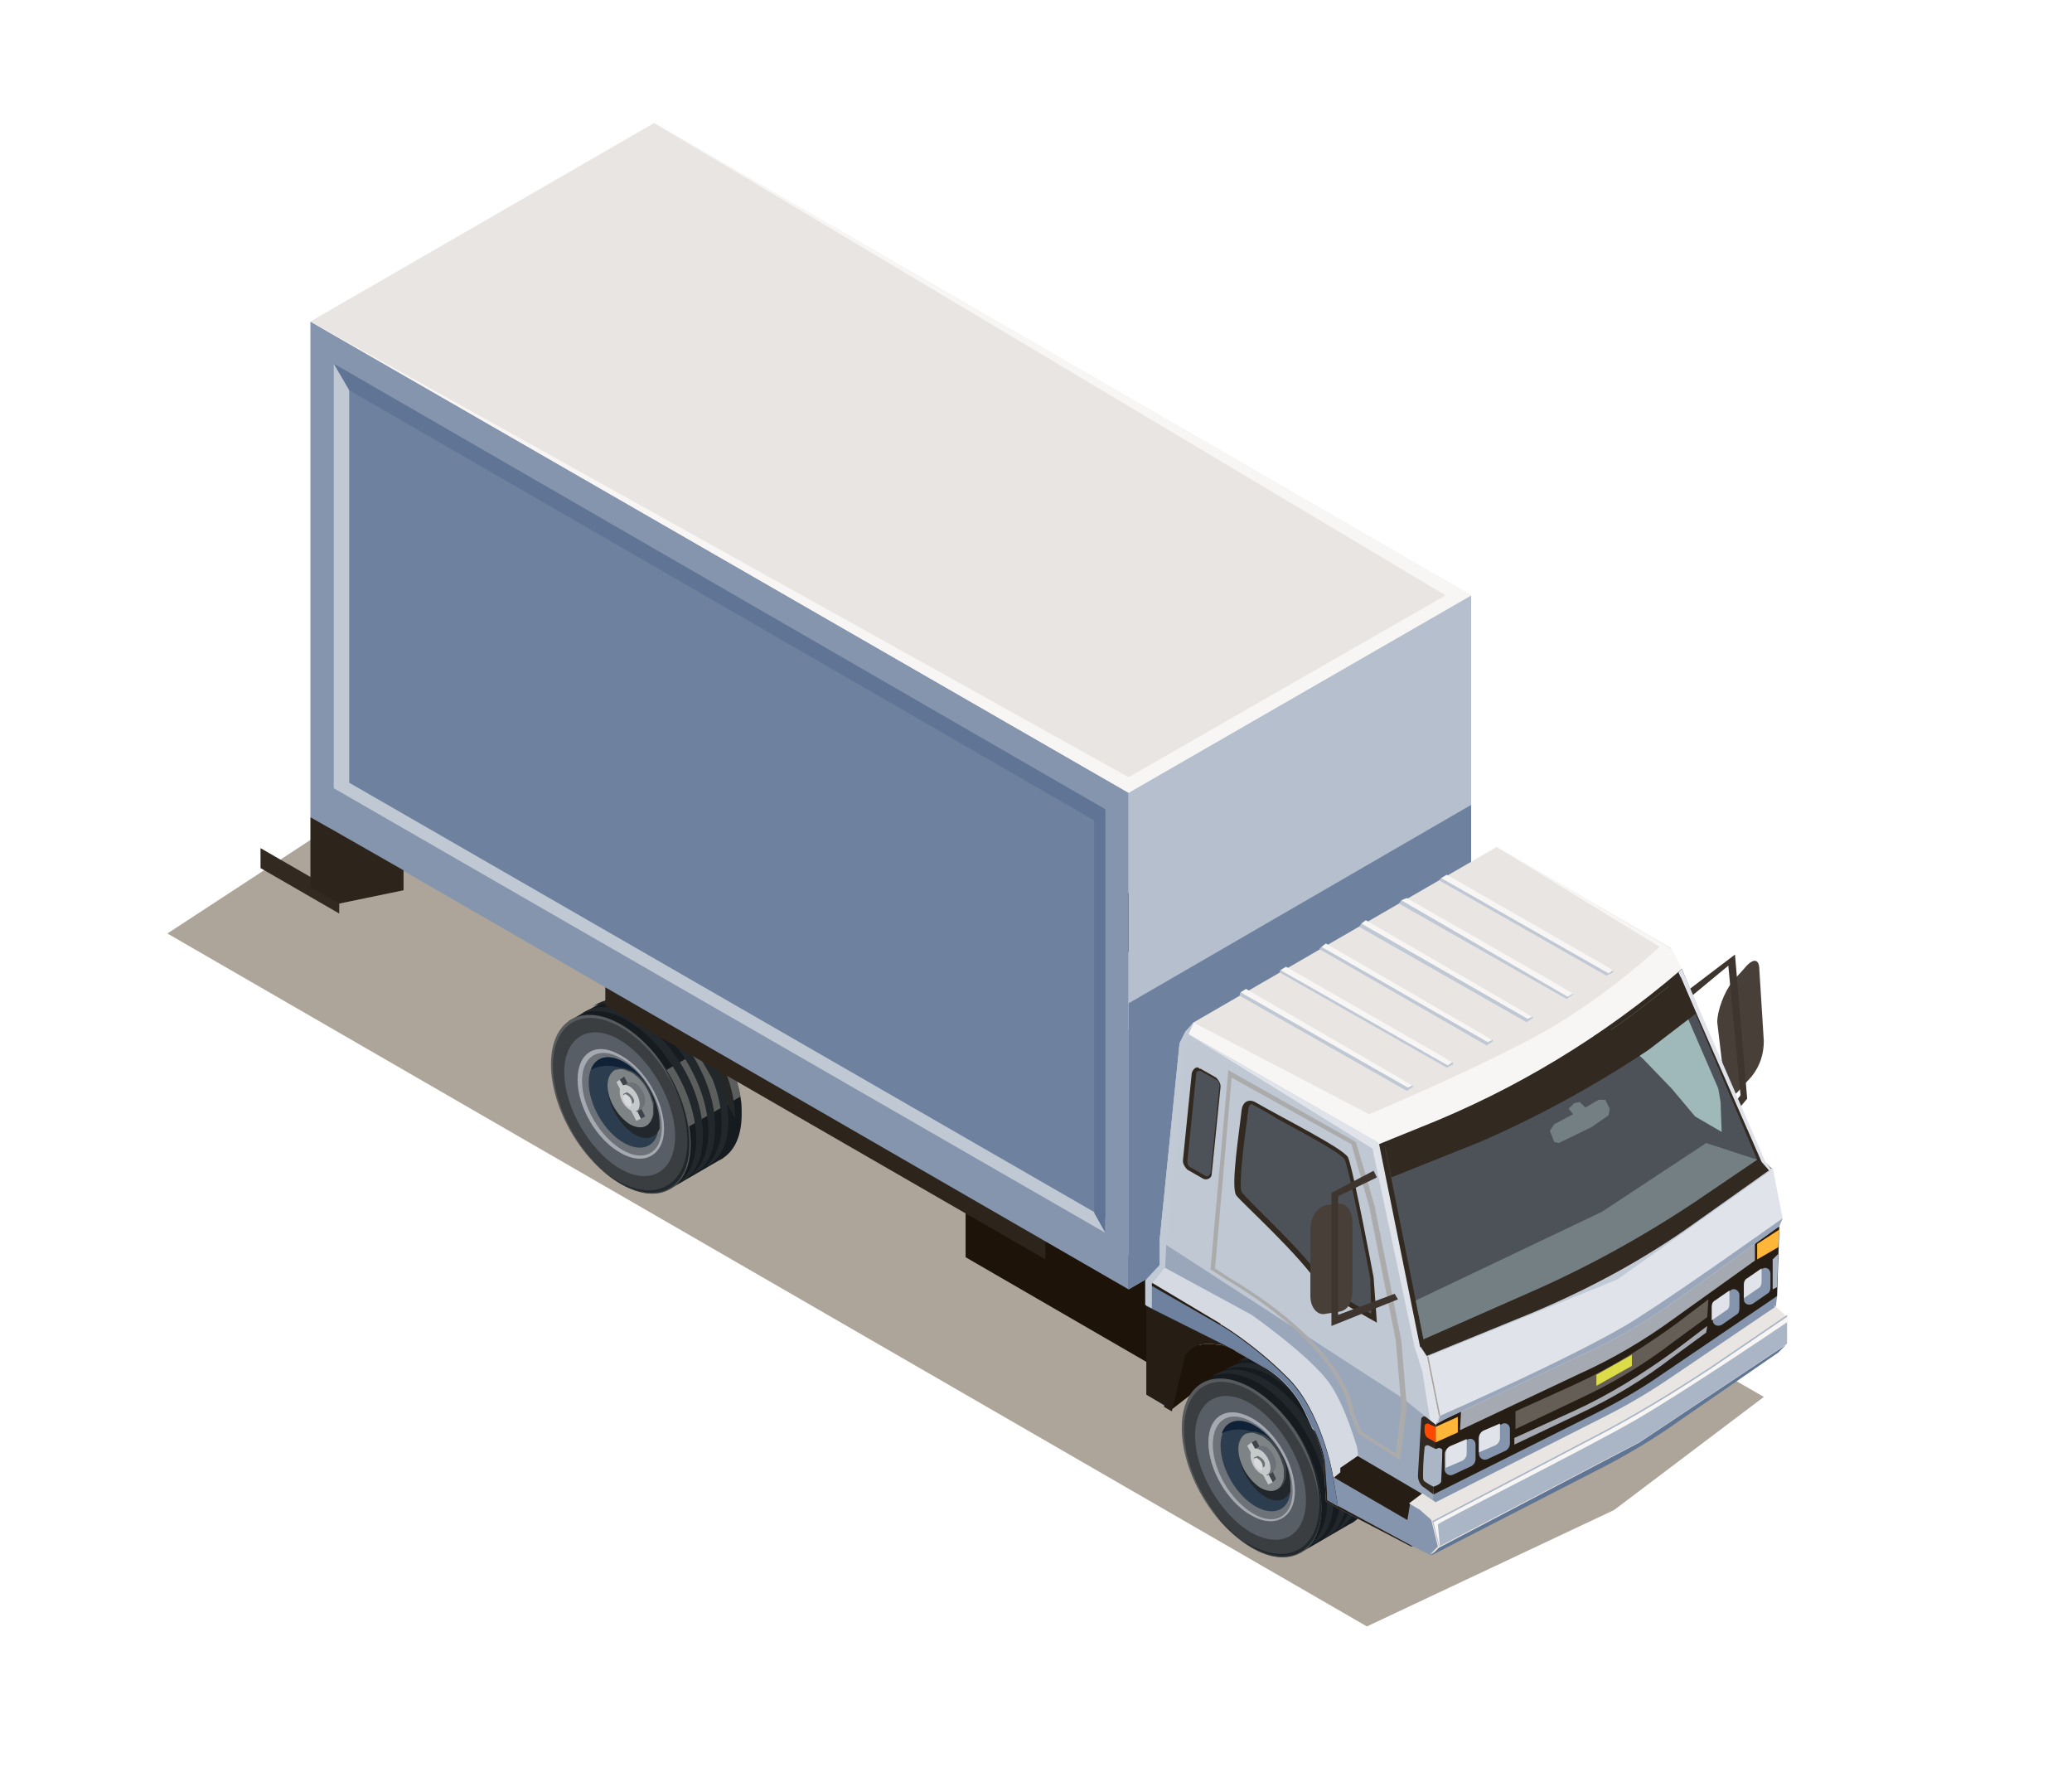 <?xml version="1.0" encoding="utf-8"?>
<!-- Generator: Adobe Illustrator 25.0.0, SVG Export Plug-In . SVG Version: 6.00 Build 0)  -->
<svg version="1.1" id="layer" xmlns="http://www.w3.org/2000/svg" xmlns:xlink="http://www.w3.org/1999/xlink" x="0px" y="0px"
	 viewBox="0 0 186.9 160.7" style="enable-background:new 0 0 186.9 160.7;" xml:space="preserve">
<style type="text/css">
	.st0{fill:#484038;}
	.st1{fill:#3E362E;}
	.st2{fill:#ADA49A;}
	.st3{fill:#1D1309;}
	.st4{fill:#151B1F;}
	.st5{fill:#5B5E5D;}
	.st6{fill:#242726;}
	.st7{fill:#21272B;}
	.st8{fill:#585B5D;}
	.st9{fill:#3A3E40;}
	.st10{fill:#575E66;}
	.st11{fill:#6C7277;}
	.st12{fill:#A5A9B2;}
	.st13{fill:#2C3D4F;}
	.st14{fill:#0F2237;}
	.st15{fill:#3D454B;}
	.st16{fill:#7E8386;}
	.st17{fill:#C6C9CA;}
	.st18{fill:#D6D8D9;}
	.st19{fill:#322920;}
	.st20{fill:#8595AD;}
	.st21{fill:#261D14;}
	.st22{fill:#B5BFCD;}
	.st23{fill:#6E819E;}
	.st24{fill:#2D241B;}
	.st25{fill:#9AA7BB;}
	.st26{fill:#D5DAE2;}
	.st27{fill:#C0C8D4;}
	.st28{fill:#E0E4EA;}
	.st29{fill:#4D5258;}
	.st30{fill:#ABABAB;}
	.st31{fill:#607595;}
	.st32{fill:#E9E5E2;}
	.st33{fill:#F7F6F5;}
	.st34{fill:#C2CAD6;}
	.st35{fill:#9FB8B9;}
	.st36{fill:#FFB639;}
	.st37{fill:#FF4800;}
	.st38{fill:#AAB5C6;}
	.st39{fill:#607594;}
	.st40{fill:#655E57;}
	.st41{fill:#DCDB48;}
	.st42{fill:#C1C9D5;}
	.st43{fill:#737F82;}
</style>
<g>
	<g>
		<path class="st0" d="M157.3,87.4l-1,1.1c-0.8,1-1.4,2.7-1.4,3.7l0.7,5.9c0,1,0.6,1.1,1.4,0.1l1-1.1c0.8-1,1.1-2.1,1.1-3.2
			l-0.4-6.4C158.7,86.4,158.1,86.4,157.3,87.4z"/>
		<g>
			<polygon class="st1" points="155,102.2 157.6,99.1 156.5,86.1 151.5,89.9 151.8,90.5 155.9,87.1 157,98.8 154.6,101.7 			"/>
		</g>
	</g>
	<polygon class="st2" points="50.9,63.5 33.3,72.3 15.1,84.2 123.3,146.7 145.6,136.2 159.1,126 	"/>
	<polygon class="st3" points="87.1,104.8 109.9,117.9 109.9,126.6 87.1,113.4 	"/>
	<polygon class="st3" points="91,115.5 106.4,124.4 106.4,117.2 91,108.3 	"/>
	<g>
		<g>
			<path id="XMLID_651_" class="st4" d="M51.3,92.1l4.1,7.2l0.6,1.1l4.5,6.8c0,0,2.4-1.4,4.3-2.5c0.2-0.1,0.4-0.2,0.5-0.3
				c0,0,0,0,0,0c1-0.7,1.6-2,1.6-3.9c0-0.5,0-1-0.1-1.5c-0.3-1.7-1-3.5-2-5.1c-1.1-1.8-2.5-3.3-4.1-4.2c-1.5-0.9-3-1.1-4.1-0.6
				c-0.2,0.1-0.4,0.2-0.6,0.4C54.3,90.4,51.3,92.1,51.3,92.1z"/>
			<path id="XMLID_650_" class="st5" d="M54.7,99.7l1.3,0.7l4.1,2.4l6.7-3.9c-0.3-1.7-1-3.5-2-5.1l-9.5,5.5L54.7,99.7z"/>
			<path id="XMLID_649_" class="st6" d="M66.3,100.8c0-4-2.8-8.8-6.3-10.8L66.3,100.8z"/>
			<g id="XMLID_647_">
				<path id="XMLID_648_" class="st7" d="M59.5,90.3c-1.9-1.1-3.5-1.1-4.7-0.3c-0.1,0-0.1,0.1-0.2,0.1c1.1-0.5,2.6-0.4,4.2,0.5
					c3.5,2,6.3,6.8,6.3,10.8c0,1.8-0.6,3.2-1.6,3.9c0.2-0.1,0.3-0.2,0.4-0.2c1.1-0.6,1.8-2,1.8-4C65.7,97.2,62.9,92.3,59.5,90.3z"/>
			</g>
			<g id="XMLID_645_">
				<path id="XMLID_646_" class="st7" d="M58.3,91c-1.9-1.1-3.5-1.1-4.7-0.3c-0.1,0-0.1,0.1-0.2,0.1c1.1-0.5,2.6-0.4,4.2,0.5
					c3.5,2,6.3,6.8,6.3,10.8c0,1.8-0.6,3.2-1.6,3.9c0.2-0.1,0.3-0.2,0.4-0.2c1.1-0.6,1.8-2,1.8-4C64.6,97.8,61.8,93,58.3,91z"/>
			</g>
			<g id="XMLID_643_">
				<path id="XMLID_644_" class="st7" d="M57.2,91.7c-1.9-1.1-3.5-1.1-4.7-0.3c-0.1,0-0.1,0.1-0.2,0.1c1.1-0.5,2.6-0.4,4.2,0.5
					c3.5,2,6.3,6.8,6.3,10.8c0,1.8-0.6,3.2-1.6,3.9c0.2-0.1,0.3-0.2,0.4-0.2c1.1-0.6,1.8-2,1.8-4C63.5,98.5,60.7,93.7,57.2,91.7z"/>
			</g>
		</g>
		<path class="st8" d="M49.7,96c0,4,2.8,8.8,6.3,10.8c3.5,2,6.3,0.4,6.3-3.6c0-4-2.8-8.8-6.3-10.8C52.5,90.4,49.7,92,49.7,96z"/>
		<ellipse transform="matrix(0.863 -0.505 0.505 0.863 -42.697 41.89)" class="st9" cx="56" cy="99.8" rx="5" ry="8.7"/>
		<path class="st7" d="M55.7,106.5c3.5,2,6.3,0.4,6.3-3.6c0-2.6-1.2-5.5-2.9-7.8c1.9,2.3,3.1,5.4,3.1,8c0,4-2.8,5.6-6.3,3.6
			c-1.2-0.7-2.4-1.8-3.4-3.1C53.5,104.9,54.6,105.9,55.7,106.5z"/>
		<path class="st10" d="M50.9,96.7c0,3.2,2.3,7.1,5,8.7s5,0.3,5-2.9c0-3.2-2.3-7.1-5-8.7S50.9,93.5,50.9,96.7z"/>
		<path class="st11" d="M52.1,97.4c0,2.4,1.7,5.4,3.9,6.6c2.1,1.2,3.9,0.2,3.9-2.2c0-2.4-1.7-5.4-3.9-6.6
			C53.8,93.9,52.1,94.9,52.1,97.4z"/>
		<path class="st12" d="M52.1,97.4c0,2.4,1.7,5.4,3.9,6.6c2.1,1.2,3.9,0.2,3.9-2.2c0-2.4-1.7-5.4-3.9-6.6
			C53.8,93.9,52.1,94.9,52.1,97.4z M52.5,97.5c0-2.3,1.6-3.2,3.6-2c2,1.1,3.6,3.9,3.6,6.2c0,2.3-1.6,3.2-3.6,2
			C54.1,102.5,52.5,99.8,52.5,97.5z"/>
		<path class="st13" d="M53.1,97.6c0,2,1.4,4.5,3.2,5.5c1.6,0.9,3,0.3,3.1-1.4c0-0.1,0-0.3,0-0.4c0-1.4-0.6-2.9-1.6-4.1
			c-0.5-0.6-1-1-1.6-1.4C54.6,94.8,53.1,95.6,53.1,97.6z"/>
		<path class="st14" d="M56.6,96.6c-1-0.6-2.4-0.6-3.3-0.1c0.4-1.2,1.6-1.5,3-0.7c1.4,0.8,2.5,2.4,3,4.1
			C58.7,98.5,57.7,97.3,56.6,96.6z"/>
		<path class="st7" d="M54.8,98.1c0,1.5,1.1,3.4,2.4,4.2c1,0.6,1.9,0.4,2.3-0.5c0-0.1,0-0.3,0-0.4c0-1.4-0.6-2.9-1.6-4.1
			c-0.2-0.2-0.4-0.4-0.7-0.5C55.9,95.9,54.8,96.5,54.8,98.1z"/>
		<path id="XMLID_642_" class="st15" d="M59,100.2c0,0,0,0.1,0,0.1c0,0.3-0.1,0.5-0.2,0.7l0,0c-0.3,0.6-1,0.8-1.9,0.3
			c-1.1-0.7-2-2.2-2-3.5c0-0.7,0.3-1.2,0.7-1.4c0,0,0,0,0.1,0c0.3-0.1,0.6-0.1,1,0.1c0.1,0,0.2,0.1,0.3,0.1c0.9,0.5,1.6,1.5,1.9,2.6
			c0.1,0.2,0.1,0.4,0.1,0.6C59,100,59,100.1,59,100.2z"/>
		<g>
			<path id="XMLID_641_" class="st16" d="M58.9,100.3c0,0,0,0.1,0,0.1c0,0.3-0.1,0.5-0.2,0.7l0,0c-0.3,0.6-1,0.8-1.9,0.3
				c-1.1-0.7-2-2.2-2-3.5c0-0.7,0.3-1.2,0.7-1.4c0,0,0,0,0.1,0c0.3-0.1,0.6-0.1,1,0.1c0.1,0,0.2,0.1,0.3,0.1
				c0.9,0.5,1.6,1.5,1.9,2.6c0.1,0.2,0.1,0.4,0.1,0.6C58.9,100.1,58.9,100.2,58.9,100.3z"/>
			<polygon id="XMLID_640_" class="st15" points="57.7,99.7 58.2,100.7 57.8,100.9 55.9,97.4 56.3,97.1 			"/>
			<polygon id="XMLID_639_" class="st17" points="57,99.2 57.8,100.9 57.4,101.1 55.6,97.6 55.9,97.4 			"/>
			<path id="XMLID_638_" class="st11" d="M58.2,99.3c0,0.3-0.1,0.4-0.2,0.6c-0.2,0.2-0.6,0.4-0.6,0.4L56.1,98c0,0,0.3-0.2,0.5-0.3
				c0.2-0.1,0.4-0.1,0.7,0C57.8,98,58.2,98.7,58.2,99.3z"/>
			<path id="XMLID_637_" class="st17" d="M57.7,99.6c0,0.6-0.4,0.8-0.9,0.5c-0.5-0.3-0.9-1-0.9-1.6c0-0.6,0.4-0.8,0.9-0.5
				C57.3,98.3,57.7,99,57.7,99.6z"/>
			<path id="XMLID_636_" class="st11" d="M57.2,99.3c0,0.1,0,0.2-0.1,0.2c-0.1,0.1-0.3,0.2-0.3,0.2l-0.6-1c0,0,0.1-0.1,0.2-0.1
				c0.1-0.1,0.2-0.1,0.3,0C57,98.8,57.2,99.1,57.2,99.3z"/>
			<path id="XMLID_635_" class="st18" d="M57,99.5c0,0.3-0.2,0.4-0.4,0.2c-0.2-0.1-0.4-0.4-0.4-0.7c0-0.3,0.2-0.4,0.4-0.2
				C56.8,98.9,57,99.2,57,99.5z"/>
		</g>
	</g>
	<polygon class="st3" points="105.6,127.2 109.6,124.1 121.8,132.7 122.6,123.2 112.5,117.4 108.6,117.3 104.6,120.2 	"/>
	<g>
		<g>
			<path id="XMLID_634_" class="st4" d="M108.2,124.9l4.1,7.2l0.6,1.1l4.5,6.8c0,0,2.4-1.4,4.3-2.5c0.2-0.1,0.4-0.2,0.5-0.3
				c0,0,0,0,0,0c1-0.7,1.6-2,1.6-3.9c0-0.5,0-1-0.1-1.5c-0.3-1.7-1-3.5-2-5.1c-1.1-1.8-2.5-3.3-4.1-4.2c-1.5-0.9-3-1.1-4.1-0.6
				c-0.2,0.1-0.4,0.2-0.6,0.4C111.2,123.2,108.2,124.9,108.2,124.9z"/>
			<path id="XMLID_633_" class="st4" d="M111.6,132.4l1.3,0.7l4.1,2.4l6.7-3.9c-0.3-1.7-1-3.5-2-5.1l-9.5,5.5L111.6,132.4z"/>
			<path id="XMLID_632_" class="st6" d="M123.3,133.6c0-4-2.8-8.8-6.3-10.8L123.3,133.6z"/>
			<g id="XMLID_630_">
				<path id="XMLID_631_" class="st7" d="M116.4,123.1c-1.9-1.1-3.5-1.1-4.7-0.3c-0.1,0-0.1,0.1-0.2,0.1c1.1-0.5,2.6-0.4,4.2,0.5
					c3.5,2,6.3,6.8,6.3,10.8c0,1.8-0.6,3.2-1.6,3.9c0.2-0.1,0.3-0.2,0.4-0.2c1.1-0.6,1.8-2,1.8-4C122.7,130,119.9,125.1,116.4,123.1
					z"/>
			</g>
			<g id="XMLID_628_">
				<path id="XMLID_629_" class="st7" d="M115.3,123.8c-1.9-1.1-3.5-1.1-4.7-0.3c-0.1,0-0.1,0.1-0.2,0.1c1.1-0.5,2.6-0.4,4.2,0.5
					c3.5,2,6.3,6.8,6.3,10.8c0,1.8-0.6,3.2-1.6,3.9c0.2-0.1,0.3-0.2,0.4-0.2c1.1-0.6,1.8-2,1.8-4
					C121.5,130.6,118.7,125.8,115.3,123.8z"/>
			</g>
			<g id="XMLID_626_">
				<path id="XMLID_627_" class="st7" d="M114.1,124.4c-1.9-1.1-3.5-1.1-4.7-0.3c-0.1,0-0.1,0.1-0.2,0.1c1.1-0.5,2.6-0.4,4.2,0.5
					c3.5,2,6.3,6.8,6.3,10.8c0,1.8-0.6,3.2-1.6,3.9c0.2-0.1,0.3-0.2,0.4-0.2c1.1-0.6,1.8-2,1.8-4
					C120.4,131.3,117.6,126.4,114.1,124.4z"/>
			</g>
		</g>
		<path class="st8" d="M106.6,128.8c0,4,2.8,8.8,6.3,10.8c3.5,2,6.3,0.4,6.3-3.6c0-4-2.8-8.8-6.3-10.8
			C109.4,123.2,106.6,124.8,106.6,128.8z"/>
		<path class="st9" d="M106.8,129c0,3.9,2.8,8.6,6.1,10.6c3.4,2,6.1,0.4,6.1-3.5c0-3.9-2.8-8.6-6.1-10.6
			C109.5,123.5,106.8,125.1,106.8,129z"/>
		<path class="st7" d="M112.7,139.3c3.5,2,6.3,0.4,6.3-3.6c0-2.6-1.2-5.5-2.9-7.8c1.9,2.3,3.1,5.4,3.1,8c0,4-2.8,5.6-6.3,3.6
			c-1.2-0.7-2.4-1.8-3.4-3.1C110.4,137.7,111.5,138.7,112.7,139.3z"/>
		<path class="st10" d="M107.8,129.5c0,3.2,2.3,7.1,5,8.7c2.8,1.6,5,0.3,5-2.9c0-3.2-2.3-7.1-5-8.7
			C110.1,125,107.8,126.3,107.8,129.5z"/>
		<path class="st11" d="M109,130.1c0,2.4,1.7,5.4,3.9,6.6c2.1,1.2,3.9,0.2,3.9-2.2c0-2.4-1.7-5.4-3.9-6.6
			C110.7,126.7,109,127.7,109,130.1z"/>
		<path class="st12" d="M109,130.1c0,2.4,1.7,5.4,3.9,6.6c2.1,1.2,3.9,0.2,3.9-2.2c0-2.4-1.7-5.4-3.9-6.6
			C110.7,126.7,109,127.7,109,130.1z M109.4,130.3c0-2.3,1.6-3.2,3.6-2c2,1.1,3.6,3.9,3.6,6.2c0,2.3-1.6,3.2-3.6,2
			C111,135.3,109.4,132.6,109.4,130.3z"/>
		<path class="st13" d="M110.1,130.4c0,2,1.4,4.5,3.2,5.5c1.6,0.9,3,0.3,3.1-1.4c0-0.1,0-0.3,0-0.4c0-1.4-0.6-2.9-1.6-4.1
			c-0.5-0.6-1-1-1.6-1.4C111.5,127.6,110.1,128.4,110.1,130.4z"/>
		<path class="st14" d="M113.5,129.4c-1-0.6-2.4-0.6-3.3-0.1c0.4-1.2,1.6-1.5,3-0.7c1.4,0.8,2.5,2.4,3,4.1
			C115.7,131.3,114.7,130,113.5,129.4z"/>
		<path class="st7" d="M111.7,130.8c0,1.5,1.1,3.4,2.4,4.2c1,0.6,1.9,0.4,2.3-0.5c0-0.1,0-0.3,0-0.4c0-1.4-0.6-2.9-1.6-4.1
			c-0.2-0.2-0.4-0.4-0.7-0.5C112.8,128.7,111.7,129.3,111.7,130.8z"/>
		<path id="XMLID_625_" class="st15" d="M116,133c0,0,0,0.1,0,0.1c0,0.3-0.1,0.5-0.2,0.7l0,0c-0.3,0.6-1,0.8-1.9,0.3
			c-1.1-0.7-2-2.2-2-3.5c0-0.7,0.3-1.2,0.7-1.4c0,0,0,0,0.1,0c0.3-0.1,0.6-0.1,1,0.1c0.1,0,0.2,0.1,0.3,0.1c0.9,0.5,1.6,1.5,1.9,2.6
			c0.1,0.2,0.1,0.4,0.1,0.6C116,132.8,116,132.9,116,133z"/>
		<g>
			<path id="XMLID_624_" class="st16" d="M115.8,133.1c0,0,0,0.1,0,0.1c0,0.3-0.1,0.5-0.2,0.7l0,0c-0.3,0.6-1,0.8-1.9,0.3
				c-1.1-0.7-2-2.2-2-3.5c0-0.7,0.3-1.2,0.7-1.4c0,0,0,0,0.1,0c0.3-0.1,0.6-0.1,1,0.1c0.1,0,0.2,0.1,0.3,0.1
				c0.9,0.5,1.6,1.5,1.9,2.6c0.1,0.2,0.1,0.4,0.1,0.6C115.8,132.9,115.8,133,115.8,133.1z"/>
			<polygon id="XMLID_623_" class="st15" points="114.7,132.5 115.1,133.4 114.8,133.7 112.9,130.1 113.3,129.9 			"/>
			<polygon id="XMLID_622_" class="st17" points="113.9,132 114.8,133.7 114.4,133.9 112.5,130.4 112.9,130.1 			"/>
			<path id="XMLID_621_" class="st11" d="M115.1,132.1c0,0.3-0.1,0.4-0.2,0.6c-0.2,0.2-0.6,0.4-0.6,0.4l-1.3-2.3
				c0,0,0.3-0.2,0.5-0.3c0.2-0.1,0.4-0.1,0.7,0C114.7,130.8,115.1,131.5,115.1,132.1z"/>
			<path id="XMLID_620_" class="st17" d="M114.6,132.4c0,0.6-0.4,0.8-0.9,0.5c-0.5-0.3-0.9-1-0.9-1.6c0-0.6,0.4-0.8,0.9-0.5
				C114.2,131.1,114.6,131.8,114.6,132.4z"/>
			<path id="XMLID_619_" class="st11" d="M114.1,132.1c0,0.1,0,0.2-0.1,0.2c-0.1,0.1-0.3,0.2-0.3,0.2l-0.6-1c0,0,0.1-0.1,0.2-0.1
				c0.1-0.1,0.2-0.1,0.3,0C114,131.6,114.1,131.9,114.1,132.1z"/>
			<path id="XMLID_618_" class="st18" d="M113.9,132.3c0,0.3-0.2,0.4-0.4,0.2c-0.2-0.1-0.4-0.4-0.4-0.7s0.2-0.4,0.4-0.2
				C113.7,131.7,113.9,132,113.9,132.3z"/>
		</g>
	</g>
	<g>
		<g>
			<polygon class="st19" points="112.8,86.9 135.6,100.1 135.6,108.8 112.8,95.6 			"/>
			<polygon class="st19" points="79.3,67.6 119,90.5 119,95.8 79.3,72.9 			"/>
			<polygon class="st20" points="128.8,138.9 129.3,134.8 160.3,116.9 159.8,121 			"/>
			<path class="st21" d="M160.5,110.6l-0.2,6.3l-10.3,7c-2,1.4-4.1,2.6-6.3,3.7l-14.4,7.2l0.2-6.3l2.2-1.3l26.5-15.3L160.5,110.6z"
				/>
			<path class="st9" d="M80.6,76.5c0,4,2.8,8.9,6.3,10.9c3.5,2,6.3,0.4,6.3-3.6c0-4-2.8-8.9-6.3-10.9C83.4,70.8,80.6,72.5,80.6,76.5
				z"/>
			<path class="st19" d="M135.9,108.9l0.7,0.4l1.2-5c0.6-1.5,3-1.4,4.7-0.4l2.8,1.6c1.3,0.8,2.6,2.2,3.4,3.9l0.6,1.3
				c0,0.1,0.1,0.2,0.2,0.3c0.4,0.9,0.8,2,0.9,2.8l0.2,3.6l1,0.6l-0.5-3.1c0,0-1-5.6-4.1-8.7c-3-3-5.9-4.7-5.9-4.7s-4.1-0.8-4.4,0.4
				C136.4,103.2,135.9,108.9,135.9,108.9z"/>
			<path class="st19" d="M135.6,98.4v10.4l1,0.5l1.2-5c0.5-1.1,1.9-1.3,3.3-0.9v-1.7L135.6,98.4z"/>
			<polygon class="st19" points="116.6,97.6 132.1,106.5 132.1,99.4 116.6,90.4 			"/>
			<polygon class="st22" points="101.8,71.5 132.7,53.7 132.7,98.4 101.8,116.3 			"/>
			<polygon class="st23" points="132.7,72.6 101.8,90.5 101.8,116.3 132.7,98.4 			"/>
			<polygon class="st19" points="61.5,64.5 54.5,60.4 54.5,58.6 61.5,62.7 			"/>
			<polygon class="st20" points="59,62.1 61.5,63.6 67.3,62.4 67.3,60.6 59,55.8 			"/>
		</g>
	</g>
	<g>
		<g>
			<polygon class="st24" points="54.6,85.4 94.3,108.4 94.3,113.6 54.6,90.7 			"/>
			<path class="st25" d="M106.4,94.1l-1.8,17.8v14.7l1,0.6l1.2-5c0.5-1.1,1.9-1.3,3.3-0.9c0.5,0.1,1,0.3,1.4,0.6l2.8,1.6
				c1.3,0.8,2.6,2.2,3.4,3.9l0.6,1.3c0,0.1,0.1,0.2,0.2,0.3c0.4,0.9,0.8,2,0.9,2.8l0.2,3.6l1,0.6l6.7,3.5l1.5-0.5l0.4-3.5l0.1-0.6
				l0.2-6.3l0.3-0.7l-1.1-5.5l-4.3-19.2l-1-1.9l-15.7-9.1l-0.8,0.9L106.4,94.1z"/>
			<path class="st21" d="M118.5,129c0.4,0.9,0.8,2,0.9,2.8l0.2,3.6l1,0.6l6.7,3.5l1.5-0.5l0.4-3.5c-0.3-0.3-0.7-0.5-1-0.8L118.5,129
				z"/>
			<polygon class="st20" points="119.7,135.3 127.3,139.4 128.8,138.9 127.8,137.6 119.7,132.9 			"/>
			<path class="st26" d="M122.5,131.3l-1.6,1.1l0,0.4l-0.6,0.5l-0.8-1.5c-0.1-0.8-0.5-1.9-0.9-2.8c-0.1-0.1-0.1-0.2-0.2-0.3
				l-0.6-1.3c-0.8-1.7-2.1-3.2-3.4-3.9l-2.8-1.6c-0.5-0.3-1-0.5-1.5-0.6c0,0-0.1,0-0.1,0c0,0-0.1,0-0.1,0c-0.6-0.1-1.2-0.1-1.7,0
				l-1.5-1.8h0l-3.2-3.8l1.3-1.5l8.1,4.4c0,0,5,3.5,6.9,6c1.2,1.6,2.1,4.3,2.6,5.9C122.5,131.1,122.5,131.3,122.5,131.3z"/>
			<polygon class="st27" points="129.5,128.5 126.5,126.1 104.6,111.9 106.4,94.1 106.9,93.1 107.7,92.2 123.4,101.3 124.4,103.1 
				128.7,122.3 129.8,127.8 			"/>
			<polygon class="st28" points="107.2,93.3 123.8,103.6 127.6,121.5 128.3,123.7 129,128.1 129.5,128.5 129.8,127.8 128.7,122.3 
				128.1,121.4 124.4,103.1 			"/>
			<path class="st19" d="M113.2,99.4c-0.6-0.3-1.1,0-1.2,0.7c-0.2,1.9-1,6.9-0.5,7.7c0.4,0.6,5.8,5.4,7.7,8.4c0.3,0.5,5,3.1,5,3.1
				l-0.3-4.1c0,0-1.8-9.6-2.3-10.8C121.2,103.6,115.8,100.9,113.2,99.4z"/>
			<path class="st29" d="M123.7,118.5c-2-1.1-3.9-2.3-4.1-2.6c-1.3-2.1-4.2-4.9-6.1-6.8c-0.7-0.7-1.4-1.4-1.5-1.6
				c-0.3-0.6,0.3-5.2,0.5-6.6c0-0.3,0.1-0.5,0.1-0.8c0-0.2,0.1-0.5,0.3-0.5c0.1,0,0.1,0,0.2,0.1c0.6,0.3,1.3,0.7,2.1,1.2
				c2,1.1,5.8,3.1,6.1,3.7c0.4,0.9,1.8,8,2.3,10.7L123.7,118.5z"/>
			<polygon class="st20" points="28,29 101.8,71.5 101.8,116.3 28,73.7 			"/>
			<polygon class="st23" points="30.1,32.8 99.7,73 99.7,111.2 30.1,71.1 			"/>
			<polygon class="st27" points="31.5,70.6 31.5,33.7 30.1,32.8 30.1,71.1 99.7,111.2 99.7,109.9 			"/>
			<polygon class="st19" points="30.6,82.4 23.5,78.3 23.5,76.5 30.6,80.6 			"/>
			<polygon class="st24" points="28,80 30.6,81.5 36.4,80.3 36.4,78.5 28,73.7 			"/>
			<g>
				<path class="st30" d="M126.3,131.7l-3.8-2.4l-0.8-2c0-0.1-0.4-5.5-11.1-11.9l0,0l-1.4-0.9l0-0.1l1.6-17.9l0.3,0.2l11.2,6.3
					l1.1,3.7l0.6,2.1l2.4,12.1l0.5,6L126.3,131.7z M122.8,129.1l3.1,2l0.5-4.3l-0.5-5.9l-2.4-12.1l-0.6-2.1l-1-3.5l-10.8-6
					l-1.5,17.2l1.2,0.8c10.6,6.3,11.3,11.7,11.3,12.2L122.8,129.1z"/>
			</g>
			<polygon class="st20" points="127.2,135.6 128.2,136.2 129.2,137.2 129.8,139.6 129.1,140.3 127.3,139.4 126.7,138.6 			"/>
			<path class="st21" d="M120.7,135.9l-1-0.6l0-0.6l-0.2-2.9c-0.1-0.8-0.5-1.9-0.9-2.8c-0.1-0.1-0.1-0.2-0.2-0.3l-0.6-1.3
				c-0.8-1.7-2.1-3.2-3.4-3.9l-2.8-1.6c-0.2-0.1-0.4-0.2-0.6-0.3l0,0c-0.3-0.1-0.6-0.2-0.9-0.3c0,0-0.1,0-0.1,0c0,0-0.1,0-0.1,0
				c-0.6-0.1-1.2-0.1-1.7,0c-0.6,0.2-1,0.5-1.3,1l-1.2,5l-0.7-0.4c0,0,0.5-5.8,0.8-6.9c0.1-0.3,0.4-0.5,0.8-0.6h0c0,0,0,0,0,0
				c1.2-0.3,3.5,0.1,3.6,0.1l0,0c0,0,2.9,1.7,5.9,4.7c3.1,3,4.1,8.7,4.1,8.7L120.7,135.9z"/>
			<path class="st21" d="M110.1,119.4v1.7c0,0-0.1,0-0.1,0c0,0-0.1,0-0.1,0c0,0-0.1,0-0.1,0c-0.6-0.1-1.2-0.1-1.7,0
				c-0.6,0.2-1,0.5-1.3,1l-1.2,5l-2.2-1.3v-10.4L110.1,119.4L110.1,119.4z"/>
			<polygon class="st31" points="30.1,32.8 31.5,35.2 98.7,74 98.7,109.4 99.7,111.2 99.7,73 			"/>
		</g>
	</g>
	<path class="st12" d="M158.3,113.7l-7.4,5.3c-2.6,1.9-5.5,3.6-8.4,4.9l-10.8,5.1l0.1-1.9l26.5-15.3L158.3,113.7z"/>
	<path class="st28" d="M160.8,109.9L160.8,109.9l-0.3,0.7l-9.2,6.6c-2.6,1.9-5.5,3.6-8.4,4.9l-13.2,6.2l-0.1,0l0.3-0.7l-1.1-5.5
		l31.1-16.8L160.8,109.9z"/>
	<path class="st25" d="M160.8,109.9l-0.3,0.7l-9.2,6.6c-2.6,1.9-5.5,3.6-8.4,4.9l-13.2,6.2l0.2-0.6c0,0,13-5.7,17.8-8.8
		C152.4,115.9,160.6,110,160.8,109.9z"/>
	<path class="st32" d="M160.1,117.9l-9.9,6.7c-1.8,1.2-3.7,2.3-5.7,3.3l-15,7.6l-1.2-0.8l-1.2,0.9l1,0.6l1,0.9l0.6,2.4l-0.7,0.7
		l14.6-7.5c2.8-1.4,5.5-3,8-4.8l8.7-6l0.7-0.7l0-2.6l-1-0.9L160.1,117.9z"/>
	<polygon class="st32" points="59,11.1 28,29 101.8,71.5 132.7,53.7 	"/>
	<path class="st32" d="M135,76.4l-27.3,15.8l15.7,9.1l1,1.9l3.7-1.5c8.6-3.4,16.5-8.2,23.5-14.2l0.1-0.1l-1-1.9L135,76.4z"/>
	<g>
		<g>
			<polygon class="st27" points="111.9,89.5 127.4,97.9 127.5,98 126.9,98.4 111.8,89.8 			"/>
			<polygon class="st33" points="112.4,89.2 127.4,97.9 127,98.1 111.9,89.5 			"/>
		</g>
		<g>
			<polygon class="st27" points="115.5,87.5 131,95.8 131.1,96 130.5,96.3 115.4,87.7 			"/>
			<polygon class="st33" points="116,87.2 131,95.8 130.6,96.1 115.5,87.5 			"/>
		</g>
		<g>
			<polygon class="st27" points="119.2,85.4 134.6,93.8 134.7,93.9 134.1,94.3 119,85.6 			"/>
			<polygon class="st33" points="119.6,85.1 134.6,93.8 134.2,94 119.2,85.4 			"/>
		</g>
		<g>
			<polygon class="st27" points="122.8,83.3 138.2,91.7 138.3,91.8 137.7,92.2 122.6,83.6 			"/>
			<polygon class="st33" points="123.2,83 138.2,91.7 137.8,91.9 122.8,83.3 			"/>
		</g>
		<g>
			<polygon class="st27" points="126.4,81.2 141.9,89.6 141.9,89.7 141.3,90.1 126.2,81.5 			"/>
			<polygon class="st33" points="126.9,81 141.9,89.6 141.4,89.9 126.4,81.2 			"/>
		</g>
		<g>
			<polygon class="st27" points="130,79.2 145.5,87.5 145.5,87.7 144.9,88 129.8,79.4 			"/>
			<polygon class="st33" points="130.5,78.9 145.5,87.5 145.1,87.8 130,79.2 			"/>
		</g>
	</g>
	<path class="st33" d="M135,76.4l14.7,9c0,0-5.2,4.9-11.4,8.2c-6.2,3.3-14.8,6.9-14.8,6.9l-15.9-8.3l15.7,9.1l1.5,0.4l15.5-7.2
		l9.9-7.6l0.4-1.4L135,76.4z"/>
	<path class="st33" d="M150.7,85.5l-0.1,0.1c-7,6-14.9,10.8-23.5,14.2l-3.7,1.5l1,1.9l3.7-1.5c8.6-3.4,16.5-8.2,23.5-14.2l0.1-0.1
		L150.7,85.5z"/>
	<path class="st34" d="M151.7,87.4l-0.1,0.1c-7,6-14.9,10.8-23.5,14.2l-3.7,1.5l3.7,18.3l0.6,0.9l17.2-7l13.8-9.8l-0.7-0.7
		L151.7,87.4z"/>
	<path class="st19" d="M128.1,121.4l17.5-8.3l13.5-8.4l0.7,0.7l-6.9,4.9c-4.6,3.3-9.6,6-14.9,8.2l-9.3,3.8L128.1,121.4z"/>
	<path class="st19" d="M151.7,87.4l7.3,17.4l-5.9,4c-4.8,3.2-9.9,6-15.2,8.4l-9.8,4.3l-3.7-18.3l3.7-1.5c8.6-3.4,16.5-8.2,23.5-14.2
		L151.7,87.4z"/>
	<polygon class="st28" points="159.2,104.7 151.7,87.4 151.4,87.7 158.9,104.8 159.6,105.6 159.8,105.5 	"/>
	<path class="st29" d="M158.5,104.6l-5.6,3.8c-4.8,3.2-9.9,6-15.2,8.3l-9.3,4.1l-0.7-3.5l-2.2-11l-0.6-2.9l3.4-1.3
		c6-2.4,11.7-5.4,17-9.1c1.8-1.2,3.5-2.6,5.2-3.9c0.4-0.3,0.7-0.6,1.1-0.9l1.4,3.4L158.5,104.6z"/>
	<path class="st35" d="M155.3,102.1l-2.4-1.4l-2.1-2.5l-2.6-2.7l-2.9-2.6c1.8-1.2,3.5-2.6,5.2-3.9l0.9,0.9l3.6,8.3l0.2,1.2
		L155.3,102.1z"/>
	<path class="st19" d="M129.5,128.5l0,0.2l0,1.4l-0.2,4.7l-0.8-0.6c-0.4-0.2-0.6-0.7-0.6-1.1l0.3-5.1c0-0.2,0.3-0.3,0.4-0.2
		L129.5,128.5z"/>
	<polygon class="st36" points="131.5,127.8 131.5,129.2 129.5,130.1 129.5,130.1 129.5,128.7 129.5,128.7 	"/>
	<path class="st37" d="M129.5,128.7l0,1.4l-0.7-0.4c-0.2-0.1-0.3-0.4-0.3-0.6l0-0.4c0-0.3,0.3-0.4,0.5-0.2L129.5,128.7z"/>
	<polygon class="st36" points="160.5,110.9 160.4,112.5 158.5,113.6 158.5,112.2 	"/>
	<path class="st20" d="M133.1,130.3l0,1.3c0,0.3-0.2,0.6-0.5,0.7l-1.5,0.7c-0.4,0.2-0.8-0.1-0.8-0.5c0,0,0,0,0,0l0-1.3
		c0-0.3,0.2-0.6,0.5-0.7l1.4-0.6l0.1,0C132.7,129.6,133.1,129.9,133.1,130.3z"/>
	<path class="st20" d="M136.2,128.9l0,1.3c0,0.3-0.2,0.6-0.5,0.7l-1.5,0.7c-0.4,0.2-0.8-0.1-0.8-0.5c0,0,0,0,0,0l0-1.3
		c0-0.3,0.2-0.6,0.5-0.7l1.4-0.6l0.1,0C135.8,128.2,136.2,128.5,136.2,128.9z"/>
	<path class="st20" d="M156.9,116.8v1.2c0,0.3-0.1,0.5-0.3,0.6l-1.3,0.9c-0.4,0.2-0.8,0-0.8-0.4c0,0,0,0,0,0v-1.2
		c0-0.3,0.1-0.5,0.3-0.6l1.3-0.9c0,0,0,0,0,0C156.4,116.1,156.9,116.4,156.9,116.8z"/>
	<path class="st20" d="M159.7,114.9v1.2c0,0.3-0.1,0.5-0.3,0.6l-1.3,0.9c-0.4,0.2-0.8,0-0.8-0.4c0,0,0,0,0,0v-1.2
		c0-0.3,0.1-0.5,0.3-0.6l1.3-0.9c0,0,0,0,0,0C159.2,114.2,159.7,114.4,159.7,114.9z"/>
	<path class="st28" d="M132.3,129.8l0,1.3c0,0.3-0.2,0.6-0.5,0.7l-1.4,0.6c0,0,0,0,0,0l0-1.3c0-0.3,0.2-0.6,0.5-0.7L132.3,129.8
		C132.3,129.8,132.3,129.8,132.3,129.8z"/>
	<path class="st28" d="M135.3,128.4l0,1.3c0,0.3-0.2,0.6-0.5,0.7l-1.4,0.6c0,0,0,0,0,0l0-1.3c0-0.3,0.2-0.6,0.5-0.7L135.3,128.4
		C135.3,128.4,135.3,128.4,135.3,128.4z"/>
	<path class="st28" d="M156,116.4v1.2c0,0.3-0.1,0.5-0.3,0.6l-1.3,0.9c0,0,0,0,0,0c0,0,0,0,0,0v-1.2c0-0.3,0.1-0.5,0.3-0.6
		L156,116.4C156,116.4,156,116.3,156,116.4C156,116.3,156,116.4,156,116.4z"/>
	<path class="st28" d="M158.9,114.4v1.2c0,0.3-0.1,0.5-0.3,0.6l-1.3,0.9c0,0,0,0,0,0c0,0,0,0,0,0v-1.2c0-0.3,0.1-0.5,0.3-0.6
		L158.9,114.4C158.8,114.4,158.8,114.4,158.9,114.4C158.9,114.4,158.9,114.4,158.9,114.4z"/>
	<path class="st38" d="M129.2,137.2l14.3-7.5c3.7-1.9,7.3-4.1,10.8-6.4l6.9-4.7l0,2.6l-13.2,8.8l-18.2,9.5L129.2,137.2z"/>
	<path class="st33" d="M147.5,128.1c4.5-2.6,13.8-8.9,13.8-8.9l0-0.5l-6.9,4.7c-3.5,2.3-7.1,4.5-10.8,6.4l-14.3,7.5l0.6,2.4
		l-0.2-2.2C129.6,137.4,143,130.7,147.5,128.1z"/>
	<path class="st39" d="M129.8,139.6l-0.7,0.7l14.6-7.5c2.8-1.4,5.5-3,8-4.8l8.7-6l0.7-0.7l-13.2,8.8L129.8,139.6z"/>
	<polygon class="st38" points="160.3,116.1 159.9,116.3 159.9,113.6 160.4,113.1 	"/>
	<path class="st40" d="M136.7,127.3v1.6l5.9-2.8c3-1.4,5.8-3.1,8.4-5.1l3-2.2l0.1-1.6l-2.9,2.2c-2.9,2.1-5.9,4-9.2,5.5L136.7,127.3z
		"/>
	<polygon class="st41" points="144,124 144,125 147.2,123.2 147.2,122.2 	"/>
	<path class="st12" d="M136.6,129.7v0.6l5.9-2.8c3-1.4,5.8-3.1,8.4-5.1l3-2.2l0.1-0.6l-2.9,2.2c-2.9,2.1-5.9,4-9.2,5.5L136.6,129.7z
		"/>
	<path class="st23" d="M120.7,135.9l-1-0.6l0-0.6l-0.2-2.9c-0.1-0.8-0.5-1.9-0.9-2.8c-0.1-0.1-0.1-0.2-0.2-0.3l-0.6-1.3
		c-0.8-1.7-2.1-3.2-3.4-3.9l-2.8-1.6c-0.2-0.1-0.4-0.2-0.6-0.3l0,0l-0.8-0.4l-3.6-1.8l-3.2-1.6v-2.1l6.8,3.9l0,0
		c0,0,2.9,1.7,5.9,4.7c3.1,3,4.1,8.7,4.1,8.7L120.7,135.9z"/>
	<path class="st19" d="M153,91.4l-4.3,3.3c-4.8,3.2-9.9,6-15.2,8.3l-8,3.2l-0.6-2.9l3.4-1.3c6-2.4,11.7-5.4,17-9.1
		c1.8-1.2,3.5-2.6,5.2-3.9c0.4-0.3,0.7-0.6,1.1-0.9L153,91.4z"/>
	<path class="st38" d="M129.8,130.6l-0.3,0.1l-0.6-0.3c-0.2-0.1-0.4,0-0.4,0.2c-0.1,0.8-0.2,2.7-0.1,2.9c0.1,0.2,0.9,0.6,0.9,0.6
		c0,0,0.7-0.2,0.7-0.5c0-0.2,0.1-2,0.1-2.8C130.1,130.7,129.9,130.6,129.8,130.6z"/>
	<polygon class="st33" points="106.9,93.1 124.4,103.1 123.4,101.3 107.7,92.2 	"/>
	<path class="st19" d="M107.5,96.8l-0.8,7.9c0,0.3,0.2,0.6,0.4,0.8l1.4,0.8c0.3,0.2,0.8,0,0.8-0.4c0,0,0,0,0,0l0.8-7.9
		c0-0.3-0.2-0.6-0.4-0.8l-1.4-0.8l-0.1,0C108,96.1,107.6,96.4,107.5,96.8z"/>
	<path class="st29" d="M108.9,106.1c0,0-0.1,0-0.1,0l-1.4-0.8c-0.2-0.1-0.3-0.3-0.3-0.5l0.8-7.9l0,0c0-0.2,0.1-0.3,0.2-0.3
		c0,0,0.1,0,0.1,0l0.1,0l1.4,0.8c0.2,0.1,0.3,0.3,0.3,0.5l-0.8,7.9l0,0l0,0v0C109.1,106,109,106.1,108.9,106.1L108.9,106.1z"/>
	<polygon class="st42" points="107.7,92.2 107.2,93.3 106.9,94.3 105.2,112.3 105.1,114.3 103.9,115.8 103.9,118 103.3,117.7 
		103.3,115.5 104.6,114.1 104.6,111.9 106.4,94.1 106.9,93.1 	"/>
	<polygon class="st33" points="59,11.1 130.4,53.7 101.8,70.1 28,29 101.8,71.5 132.7,53.7 	"/>
	<path class="st43" d="M158.5,104.6l-5.6,3.8c-4.8,3.2-9.9,6-15.2,8.3l-9.3,4.1l-0.7-3.5l16.8-8l9.4-6.2L158.5,104.6z"/>
	<polygon class="st43" points="142.5,99.4 143,99.9 144.2,99.2 144.8,99.2 145.2,100 145.1,100.6 143.5,101.7 140.6,103.1 
		140.2,103 139.8,102 140.2,101.4 141.9,100.5 141.5,100 142,99.5 	"/>
	<g>
		<path class="st0" d="M120.6,108.6l-1,0.1c-0.8,0.2-1.4,1.1-1.4,2.2v6c0,1,0.6,1.8,1.4,1.6l1.3-0.2c0.8-0.2,1.1-1,1.1-2v-6
			C122,109.2,121.4,108.4,120.6,108.6z"/>
		<g>
			<polygon class="st1" points="120.1,119.6 126.1,117.2 125.8,116.7 120.7,118.6 120.7,107.9 124.2,106.2 123.9,105.6 120.1,107.6 
							"/>
		</g>
	</g>
</g>
</svg>
